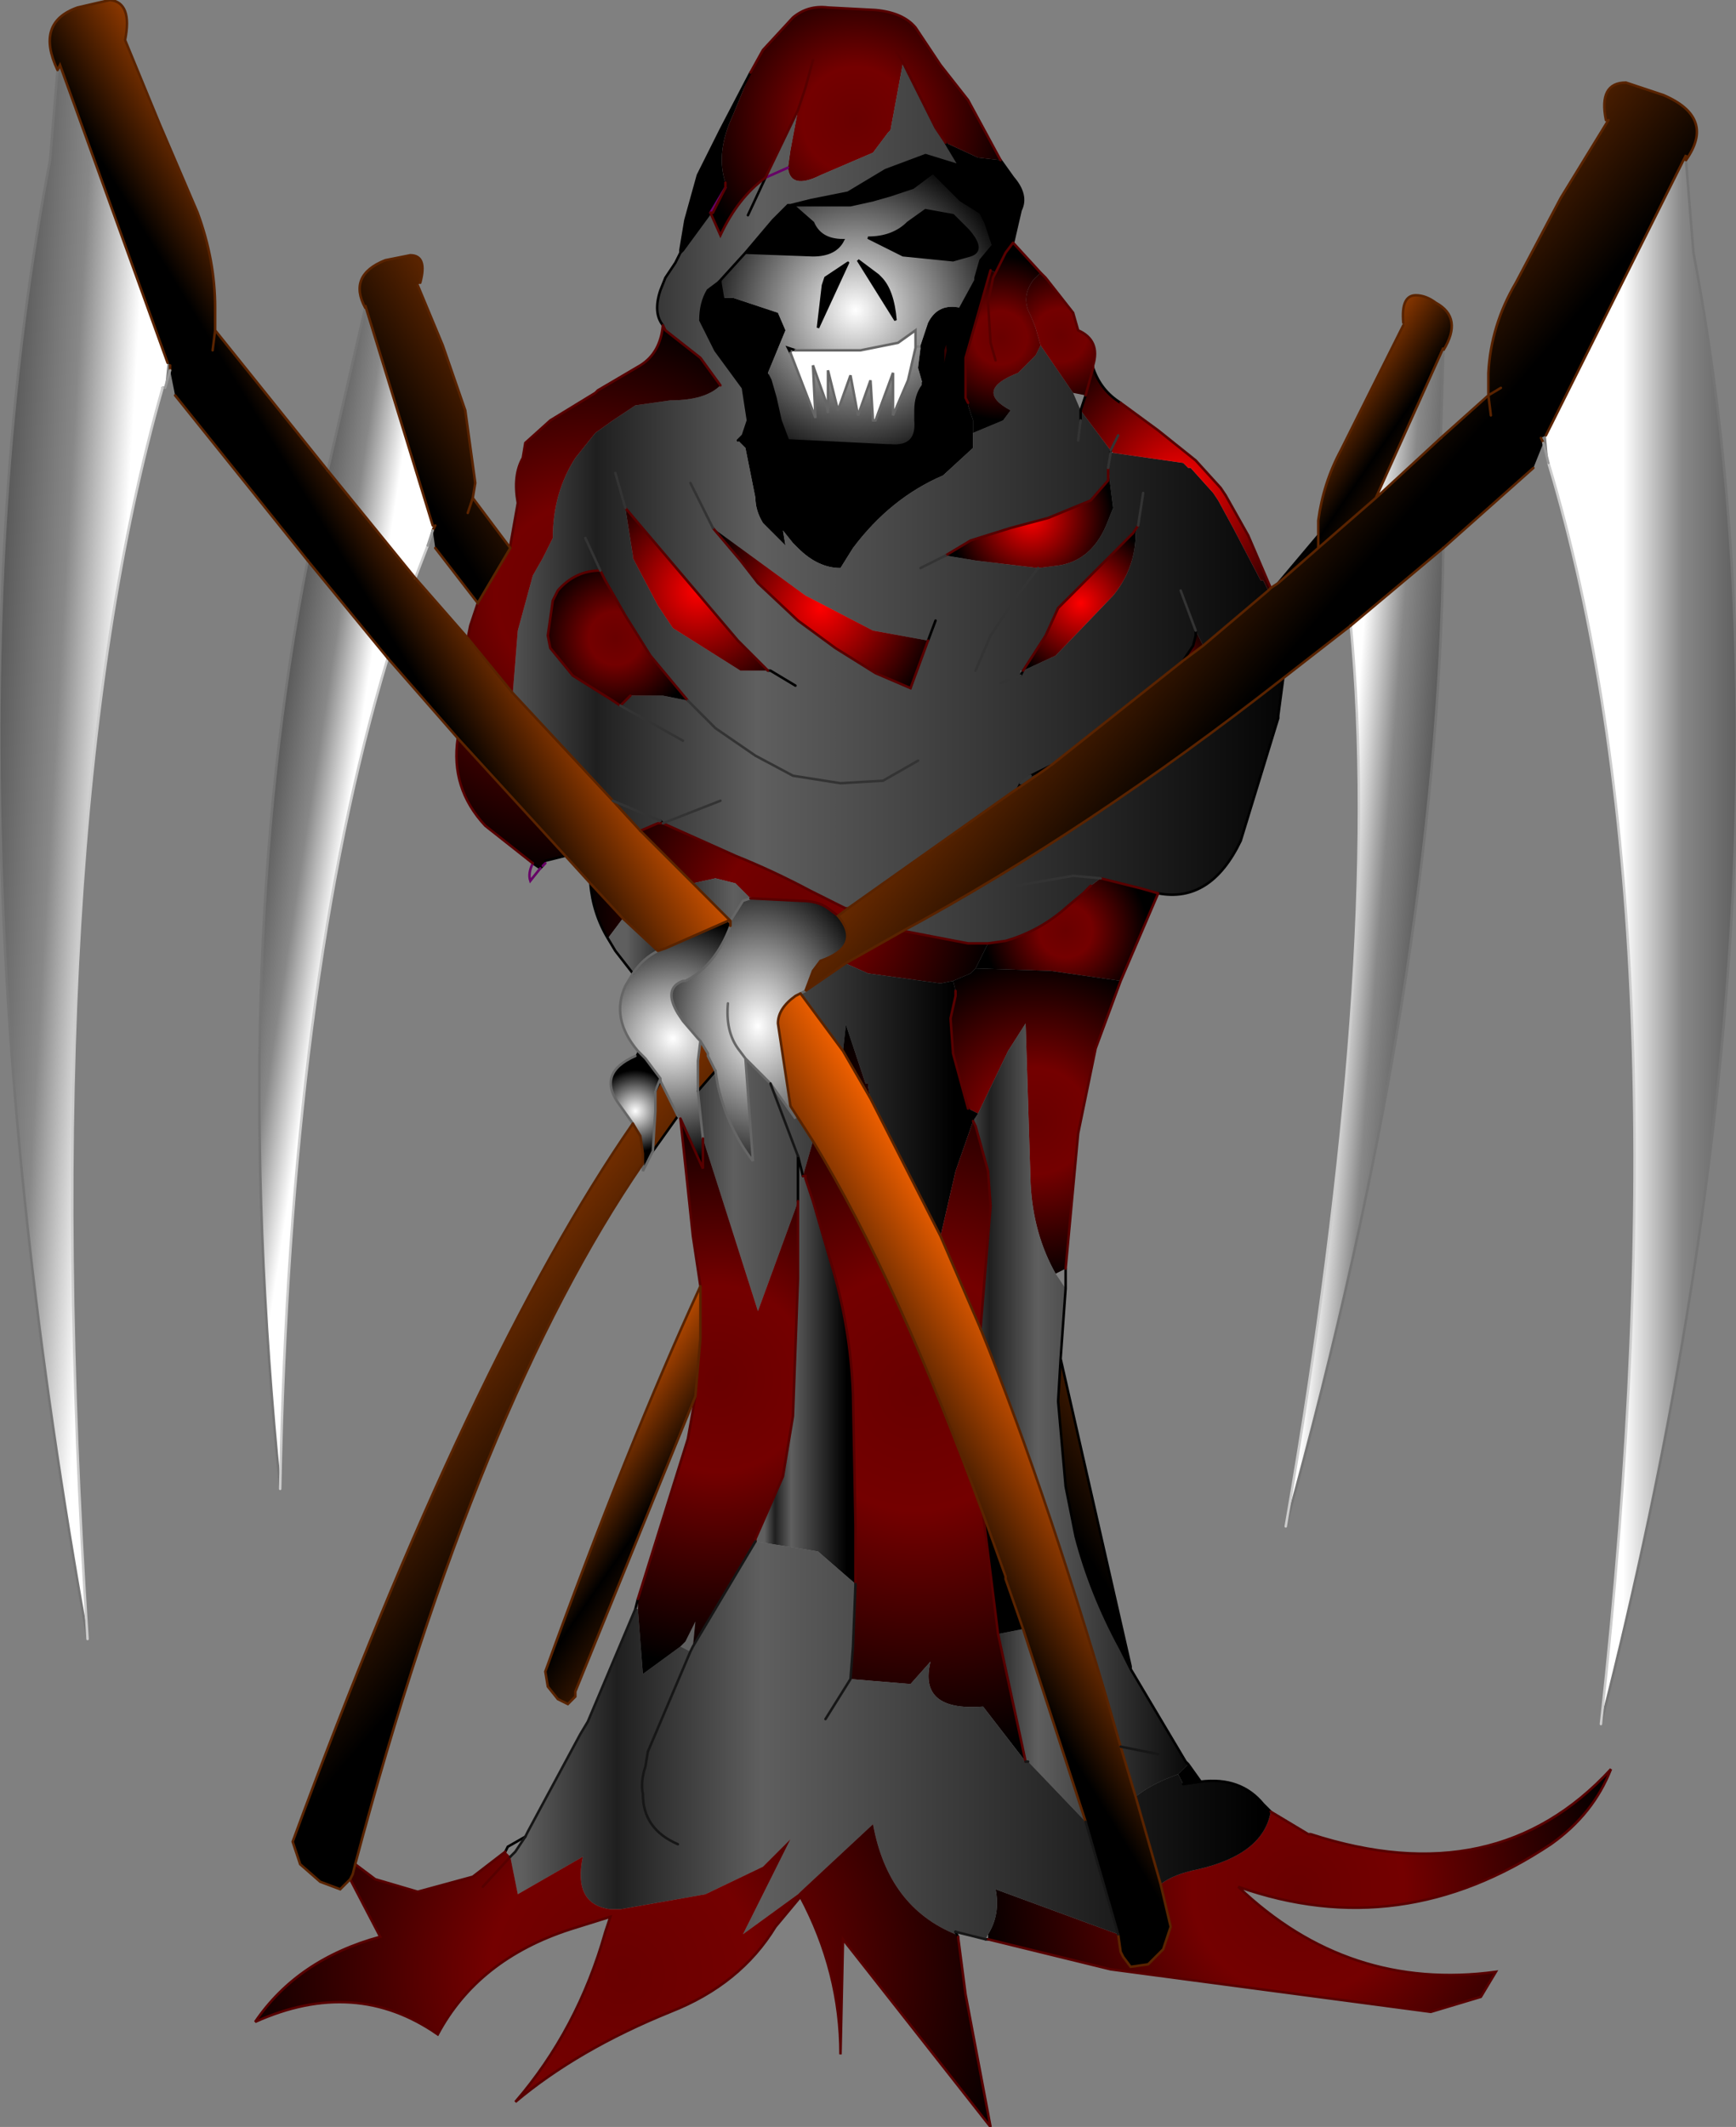 <svg xmlns="http://www.w3.org/2000/svg" viewBox="0 0 34.7 42.5" width="34.7" height="42.5"><rect x="0" y="0" width="34.7" height="42.5" fill="#808080" stroke="none"/><defs><linearGradient gradientUnits="userSpaceOnUse" x1="-819.2" x2="819.2" gradientTransform="matrix(.005 .005 -.017 .02 17.55 18)" id="a"><stop offset=".157" stop-color="#8A3700"/><stop offset=".314" stop-color="#993D00"/><stop offset=".765"/></linearGradient><linearGradient gradientUnits="userSpaceOnUse" x1="-819.2" x2="819.2" gradientTransform="matrix(.003 0 0 .017 34.9 17.35)" id="b"><stop offset="0" stop-color="#fff"/><stop offset=".239" stop-color="#888"/><stop offset="1"/></linearGradient><radialGradient gradientUnits="userSpaceOnUse" r="819.2" cx="0" cy="0" spreadMethod="pad" gradientTransform="matrix(.004 0 0 .004 17.1 2.4)" id="c"><stop offset="0" stop-color="#690000"/><stop offset=".325" stop-color="#740000"/><stop offset="1"/></radialGradient><linearGradient gradientUnits="userSpaceOnUse" x1="-819.2" x2="819.2" gradientTransform="matrix(.01 0 0 .011 18 10.05)" id="d"><stop offset="0" stop-color="#5F5F5F"/><stop offset=".129" stop-color="#1F1F1F"/><stop offset=".325" stop-color="#5F5F5F"/><stop offset="1"/></linearGradient><radialGradient gradientUnits="userSpaceOnUse" r="819.2" cx="0" cy="0" spreadMethod="pad" gradientTransform="matrix(.004 0 0 .004 17.1 6.2)" id="e"><stop offset="0" stop-color="#fff"/><stop offset="1"/></radialGradient><radialGradient gradientUnits="userSpaceOnUse" r="819.2" cx="0" cy="0" spreadMethod="pad" gradientTransform="matrix(.002 0 0 .002 20 6.75)" id="f"><stop offset="0" stop-color="#690000"/><stop offset=".325" stop-color="#740000"/><stop offset="1"/></radialGradient><radialGradient gradientUnits="userSpaceOnUse" r="819.2" cx="0" cy="0" spreadMethod="pad" gradientTransform="matrix(.002 0 0 .002 21.2 6.7)" id="g"><stop offset="0" stop-color="#690000"/><stop offset=".325" stop-color="#740000"/><stop offset="1"/></radialGradient><linearGradient gradientUnits="userSpaceOnUse" x1="-819.2" x2="819.2" spreadMethod="repeat" gradientTransform="matrix(.002 .004 -.011 .016 18.8 18.75)" id="h"><stop offset=".157" stop-color="#8A3700"/><stop offset=".314" stop-color="#993D00"/><stop offset=".396" stop-color="#f60"/><stop offset=".765"/></linearGradient><linearGradient gradientUnits="userSpaceOnUse" x1="-819.2" x2="819.2" gradientTransform="matrix(.002 0 -.001 .013 28.5 17.6)" id="i"><stop offset="0" stop-color="#fff"/><stop offset=".239" stop-color="#888"/><stop offset="1"/></linearGradient><radialGradient gradientUnits="userSpaceOnUse" r="819.2" cx="0" cy="0" spreadMethod="pad" gradientTransform="matrix(.004 0 0 .004 23.6 9.7)" id="j"><stop offset="0" stop-color="#f00"/><stop offset="1"/></radialGradient><radialGradient gradientUnits="userSpaceOnUse" r="819.2" cx="0" cy="0" spreadMethod="pad" gradientTransform="matrix(.002 0 0 .002 22.95 13.8)" id="k"><stop offset="0" stop-color="#f00"/><stop offset="1"/></radialGradient><radialGradient gradientUnits="userSpaceOnUse" r="819.2" cx="0" cy="0" spreadMethod="pad" gradientTransform="matrix(.002 0 0 .002 20.6 10.35)" id="l"><stop offset="0" stop-color="#f00"/><stop offset="1"/></radialGradient><radialGradient gradientUnits="userSpaceOnUse" r="819.2" cx="0" cy="0" spreadMethod="pad" gradientTransform="matrix(.003 0 0 .003 16.4 12.15)" id="m"><stop offset="0" stop-color="#f00"/><stop offset="1"/></radialGradient><radialGradient gradientUnits="userSpaceOnUse" r="819.2" cx="0" cy="0" spreadMethod="pad" gradientTransform="matrix(.002 0 0 .002 21.6 12.05)" id="n"><stop offset="0" stop-color="#f00"/><stop offset="1"/></radialGradient><radialGradient gradientUnits="userSpaceOnUse" r="819.2" cx="0" cy="0" spreadMethod="pad" gradientTransform="matrix(.002 0 0 .002 21.3 18.6)" id="o"><stop offset="0" stop-color="#690000"/><stop offset=".325" stop-color="#740000"/><stop offset="1"/></radialGradient><radialGradient gradientUnits="userSpaceOnUse" r="819.2" cx="0" cy="0" spreadMethod="pad" gradientTransform="matrix(.005 0 0 .005 15.8 18.1)" id="p"><stop offset="0" stop-color="#690000"/><stop offset=".325" stop-color="#740000"/><stop offset="1"/></radialGradient><radialGradient gradientUnits="userSpaceOnUse" r="819.2" cx="0" cy="0" spreadMethod="pad" gradientTransform="matrix(.004 0 0 .004 20.7 22.4)" id="q"><stop offset="0" stop-color="#690000"/><stop offset=".325" stop-color="#740000"/><stop offset="1"/></radialGradient><linearGradient gradientUnits="userSpaceOnUse" x1="-819.2" x2="819.2" gradientTransform="matrix(.004 0 0 .005 15.8 21.85)" id="r"><stop offset="0" stop-color="#5F5F5F"/><stop offset=".129" stop-color="#1F1F1F"/><stop offset=".325" stop-color="#5F5F5F"/><stop offset="1"/></linearGradient><linearGradient gradientUnits="userSpaceOnUse" x1="-819.2" x2="819.2" gradientTransform="matrix(.003 0 0 .01 21.6 28.65)" id="s"><stop offset="0" stop-color="#5F5F5F"/><stop offset=".129" stop-color="#1F1F1F"/><stop offset=".325" stop-color="#5F5F5F"/><stop offset="1"/></linearGradient><radialGradient gradientUnits="userSpaceOnUse" r="819.2" cx="0" cy="0" spreadMethod="pad" gradientTransform="matrix(.008 0 0 .008 25.95 37.75)" id="t"><stop offset="0" stop-color="#690000"/><stop offset=".325" stop-color="#740000"/><stop offset="1"/></radialGradient><radialGradient gradientUnits="userSpaceOnUse" r="819.2" cx="0" cy="0" spreadMethod="pad" gradientTransform="matrix(.009 0 0 .009 18.3 27.8)" id="u"><stop offset="0" stop-color="#690000"/><stop offset=".325" stop-color="#740000"/><stop offset="1"/></radialGradient><linearGradient gradientUnits="userSpaceOnUse" x1="-819.2" x2="819.2" gradientTransform="matrix(.001 0 0 .005 16.1 27.45)" id="v"><stop offset="0" stop-color="#5F5F5F"/><stop offset=".129" stop-color="#1F1F1F"/><stop offset=".325" stop-color="#5F5F5F"/><stop offset="1"/></linearGradient><linearGradient gradientUnits="userSpaceOnUse" x1="-819.2" x2="819.2" gradientTransform="matrix(-.004 .005 .014 .023 14.2 18.2)" id="w"><stop offset=".157" stop-color="#8A3700"/><stop offset=".314" stop-color="#993D00"/><stop offset=".396" stop-color="#f60"/><stop offset=".765"/></linearGradient><linearGradient gradientUnits="userSpaceOnUse" x1="-819.2" x2="819.2" gradientTransform="matrix(-.004 .004 .01 .016 16.6 18.35)" id="x"><stop offset=".157" stop-color="#8A3700"/><stop offset=".314" stop-color="#993D00"/><stop offset=".765"/></linearGradient><linearGradient gradientUnits="userSpaceOnUse" x1="-819.2" x2="819.2" gradientTransform="matrix(.009 0 0 .005 17.8 34.75)" id="y"><stop offset="0" stop-color="#5F5F5F"/><stop offset=".129" stop-color="#1F1F1F"/><stop offset=".325" stop-color="#5F5F5F"/><stop offset="1"/></linearGradient><radialGradient gradientUnits="userSpaceOnUse" r="819.2" cx="0" cy="0" spreadMethod="pad" gradientTransform="matrix(.01 0 0 .01 12.45 39.45)" id="z"><stop offset="0" stop-color="#690000"/><stop offset=".325" stop-color="#740000"/><stop offset="1"/></radialGradient><linearGradient gradientUnits="userSpaceOnUse" x1="-819.2" x2="819.2" gradientTransform="matrix(-.002 0 -.002 .013 5.25 16.7)" id="A"><stop offset="0" stop-color="#fff"/><stop offset=".239" stop-color="#888"/><stop offset="1"/></linearGradient><radialGradient gradientUnits="userSpaceOnUse" r="819.2" cx="0" cy="0" spreadMethod="pad" gradientTransform="matrix(.007 0 0 .007 11.75 11.9)" id="B"><stop offset="0" stop-color="#690000"/><stop offset=".325" stop-color="#740000"/><stop offset="1"/></radialGradient><linearGradient gradientUnits="userSpaceOnUse" x1="-819.2" x2="819.2" gradientTransform="matrix(-.003 0 -.001 .017 -.2 15.35)" id="C"><stop offset="0" stop-color="#fff"/><stop offset=".239" stop-color="#888"/><stop offset="1"/></linearGradient><radialGradient gradientUnits="userSpaceOnUse" r="819.2" cx="0" cy="0" spreadMethod="pad" gradientTransform="matrix(.003 0 0 .003 13.95 11.8)" id="D"><stop offset="0" stop-color="#f00"/><stop offset="1"/></radialGradient><radialGradient gradientUnits="userSpaceOnUse" r="819.2" cx="0" cy="0" spreadMethod="pad" gradientTransform="matrix(.002 0 0 .002 12.3 12.75)" id="E"><stop offset="0" stop-color="#690000"/><stop offset=".325" stop-color="#740000"/><stop offset="1"/></radialGradient><radialGradient gradientUnits="userSpaceOnUse" r="819.2" cx="0" cy="0" spreadMethod="pad" gradientTransform="matrix(.003 0 0 .003 13.45 20.75)" id="F"><stop offset="0" stop-color="#fff"/><stop offset="1"/></radialGradient><radialGradient gradientUnits="userSpaceOnUse" r="819.2" cx="0" cy="0" spreadMethod="pad" gradientTransform="matrix(.001 0 0 .001 12.7 22.2)" id="G"><stop offset="0" stop-color="#fff"/><stop offset="1"/></radialGradient><radialGradient gradientUnits="userSpaceOnUse" r="819.2" cx="0" cy="0" spreadMethod="pad" gradientTransform="matrix(.003 0 0 .004 15.15 20.5)" id="H"><stop offset="0" stop-color="#fff"/><stop offset="1"/></radialGradient><radialGradient gradientUnits="userSpaceOnUse" r="819.2" cx="0" cy="0" spreadMethod="pad" gradientTransform="matrix(.007 0 0 .007 14.35 27.55)" id="I"><stop offset="0" stop-color="#690000"/><stop offset=".325" stop-color="#740000"/><stop offset="1"/></radialGradient></defs><path d="M13.6 5l.1-.6.25-.9.45-.9.6-1.15-.35.85q-.35.75-.15 1.35v.1l-.25.5h-.05l-.55.75h-.05M20 3.2l.25.35q.3.35.15.65l-.15.65-.15.2-.2.4-.1-.05-.5 1.75v.8l.05.1v.05l.1.3v.55l-.6.55q-1.05.45-1.8 1.45l-.25.4q-.45 0-.85-.4l-.1-.1-.2-.25.05.3-.45-.45q-.15-.25-.15-.5l-.2-1-.15-.15.1-.1.1-.3-.1-.65L14.3 7l-.3-.6q0-.35.15-.6l.2-.15h.05l.05.3h.2l.9.3.15.35-.35.85v.05l-.3-.3-.1-.2q0-.35-.2-.55l-.3-.5.3.5q.2.2.2.55l.1.2.3.3.05.1.1.35.1.45.15.4 2 .1h.05q.55.05.5-.5v-.2q0-.3.15-.5l-.1-.35.05-.4V6.9l.15-.45q.2-.4.65-.3l.3-.55v-.05l.1-.35.25-.3-.15-.45-.1-.2-.4-.25-.3-.3-.25-.25-.4.3-.45.15-.35.1-.45.1h-1.15l.4.35q.15.35.6.35-.15.3-.6.3l-1.35-.05.55-.65.3-.3h.05l.4-.1.75-.15.75-.45.8-.3.65.2.05.05-.3-.5.65.3.45.05m.4 1l-.15.15V4.3l-.4-.45-.65-.5.65.5.4.45v.05l.15-.15m-4.55-.1h-.05.05m1.1 1.15l-.3.65-.3.65.1-.85.05-.15.15-.1.3-.2m.6.25l.05.05q.25.25.3.85l-.75-1.2.4.3m1.8-.9q.35.4.05.5l-.35.1-1-.1-.7-.35q.5 0 .8-.3l.35-.25.55.1.3.3m.5.3l.2-.05-.25.55.25-.55-.2.05m.4-.55l-.05.2-.15.3.15-.3.05-.2m-5.75-.6l-.3.5.3-.5m4.55 2.6l.1-.1.05-.1-.05.1-.1.1-.2.65v.25h.05l.05-.25q-.05-.25.05-.45l.05-.2M18.3 8.2l.2-.25.05-.05.25-.2.1-.2v-.25.25l-.1.2-.25.2-.05.05-.2.25m.15-.5v-.05l.4-.4-.4.4v.05m-.65 1.2l-.05.05-.2.3-.75.5-.35.15h-.05l-.8-.95-.2-.4-.05-.15q-.05-.45.05-.8-.1.35-.05.8l.05.15.2.4.8.95h.05l.35-.15.75-.5.2-.3.05-.05m-1.75 1.3l.35-.3-.35.3"/><path fill="#fff" d="M18.3 6.95l-.15.65-.3.7v-.85l-.35.95h-.05l-.05-.8-.25.7-.15-.8-.25.7-.2-.8v.85L16.5 8l-.25-.7.05 1.05-.5-1.3.1-.05h1.3l.75-.15.35-.25v.35"/><path fill="url(#a)" d="M29.75 7.9v-.45q.05-.95.55-1.8l.9-1.7.95-1.55h-.05q-.15-.75.4-.75l.75.25q1.05.45.45 1.3v-.1l-2.8 5.6-.1.05.05.1-.2.5-1.8 1.6L27 12.5l-1.35 1.05q-3.9 3.05-7.6 5.05l-1.15.65-.8.55.15-.4.15-.2q.85-.3.35-.9l.2-.15 3.25-2.3.15-.1.65-.45 2.65-2.1.4-.3 1.3-1.1.05-.05.15-.1.8-.7 1.15-1 1.3-1.2.95-.85.25-.15-.25.15.05.4-.05-.4M7 37.55l-.2.2-.4-.15-.4-.35-.15-.45q3.55-9.65 6.8-14.35l.15.25.05.35v.2q-3.3 4.8-5.75 14l-.05.2-.05.1m7-16.75l.15.25v.05l.15.3-.35.4v-.6l.05-.4m-.9 1l.1-.2.35.7-.5.7.05-.8v-.4"/><path fill="url(#b)" d="M30.9 8.7l2.8-5.6v.1l.15 1.85q2.4 12.65-1.85 29.4 1.75-15.9-1.05-25.2l-.05-.55"/><path fill="url(#c)" d="M15 1.45l.25-.45.6-.65q.3-.25.7-.2l.95.05q.55.05.8.35l.5.75.55.7.65 1.2-.45-.05-.65-.3-.2-.3-.4-.8-.25-.5-.25 1.35-.05.05-.3.4-1.05.45q-.6.3-.65-.15L15.8 3l.15-.8-.65 1.35q-.55.4-.9 1.15l-.2-.45h.05l.25-.5v-.1q-.2-.6.15-1.35l.35-.85M17.9 1l.15.25L17.9 1m-1.65.2l-.15.55-.15.45.15-.45.15-.55"/><path fill="url(#d)" d="M25.65 13.55l-.1.75v.05l-.75 2.45q-.6 1.25-1.65 1.05l-.35-.1-.8-.2-.55-.05-1.15.2 1.15-.2.55.05-.2.15-.05.05-.1.1-.3.25q-.55.5-1.25.7l-.35.05h-.4l-1.3-.25q3.7-2 7.6-5.05M13.25 6.5q-.2-.25-.05-.7l.1-.25.2-.3.1-.2.05-.05.55-.75.2.45q.35-.75.9-1.15l.45-.2-.45.2-.35.75.35-.75.65-1.35-.15.8-.05.35q.05.45.65.15l1.05-.45.3-.4.05-.05.25-1.35.25.5.4.8.2.3.3.5-.05-.05-.65-.2-.8.3-.75.45-.75.15-.4.1h-.05l-.3.3-.55.65-.5.55-.05.05-.2.15q-.15.25-.15.6l.3.6.55.75.1.65-.1.3-.1.1.15.15.2 1q0 .25.15.5l.45.45-.05-.3.2.25.1.1q.4.4.85.4l.25-.4q.75-1 1.8-1.45l.6-.55v-.3l.6-.25.15-.2q-.75-.4.15-.75l.35-.35.1-.2.65.95.15.35v.2-.2l.15.2.45.6v.05h.05l1.4.2.1.1h.05l.45.5.1.15.3.55.55 1.05h.05l.1.2-1.3 1.1-.15-.3v.1l-.05.2-.2.3L21 15.3l-.65.45-.15.1-3.25 2.3h-.05l-.7-.35q-.75-.4-1.5-.7l-1.45-.65-.05-.05-.95-.4.95.4-.05.05-.35.15-.55-.6-2-2.15.1-1.25.3-1.1.2-.35.2-.4q0-.9.45-1.6l.4-.5.35-.25.45-.3.7-.1q.7 0 1-.3l-.4-.55-.7-.55-.05-.1m8.3 2.3l.05-.4-.05.4m-1.1 4.6l.65-.3 1.15-1.2q.45-.55.45-1.25l.05-.15-.1.15-.6.6-.45.45-.45.45-.25.55-.45.7h-.05v.1l.05-.1m-.45.25l.4-.15-.4.15m-1.1-2.55l.6.1 1.25.15.4-.05q.7-.1 1-.9l.1-.25-.1-.8v.25l-.35.4-.85.35-.75.2-.8.25-.5.3-.5.25.5-.25m.6 2.3l.3-.7.5-.75.45-.6-.45.6-.5.75-.3.7m3.35-3.55l-.1.65.1-.65m-.7-.5l.05-.3-.05.3m1.45 2.45l.3.8-.3-.8m-3.2 3.85l.2-.15-.2.15-.05.1.05-.1m.2-.15l.4-.2-.4.2m-8.1-5.35l-.2-.7.2.7.15.95v.05l.5.95.3.45 1.35.85h.55l-.6-.6-2.25-2.65M14.4 16l-1.15.45L14.4 16m1.5-2.3l-.5-.3h-.05.05l.5.3m-2.15.3l-.75-.9-.5-.8-.4-.7-.1-.2q-.5 0-.85.4l-.1.2-.1.7.05.25.45.55.8.5.15.1.2-.2h.65l.5.1.55.55.8.55.75.4.95.15.85-.05.7-.4-.7.4-.85.05-.95-.15-.75-.4-.8-.55-.55-.55m-2.05-3.25l.3.65-.3-.65m2.55-.2l.55.65.35.45.8.75.75.55.8.5.7.3.35-.95-1.1-.2-1.35-.7-1.85-1.35-.45-.9.45.9m4.45 1.85l-.15.4.15-.4m-5.05 2.4l-1.25-.7 1.25.7"/><path fill="url(#e)" d="M14.4 5.6l.5-.55 1.35.05q.45 0 .6-.3-.45 0-.6-.35l-.4-.35H17l.45-.1.35-.1.45-.15.4-.3.25.25.3.3.4.25.1.2.15.45-.25.3-.1.35v.05l-.3.55q-.45-.1-.65.3l-.15.45h-.1v-.3l-.35.25-.75.15h-1.3l-.15-.05.05.1.5 1.3-.05-1.05.25.7.05.25V7.4l.2.8.25-.7.15.8.25-.7.05.8h.05l.35-.95v.85l.3-.7.15-.65h.1l-.05.4.1.35q-.15.2-.15.5v.2q.05.55-.5.5h-.05l-2-.1-.15-.4-.1-.45-.1-.35-.05-.15.35-.85-.15-.35-.9-.3h-.2l-.05-.3V5.6m3.15-.1l-.4-.3.75 1.2q-.05-.6-.3-.85l-.05-.05m-.6-.25l-.3.2-.15.1-.05.15-.1.85.3-.65.3-.65m2.4-.65l-.3-.3-.55-.1-.35.25q-.3.3-.8.3l.7.35 1 .1.35-.1q.3-.1-.05-.5"/><path fill="url(#f)" d="M20.25 4.85l.55.6-.15.15q-.25.35-.05.7l.1.25.1.35-.1.2-.35.35q-.9.35-.15.75l-.15.2-.6.25V8.4l-.1-.3v-.05l-.05-.1v-.8l.5-1.75.1.05.2-.4.15-.2M19.9 7.2l-.1-.35-.05-.8.1-.5.05-.1-.05.1-.1.5.05.8.1.35m-.85-.85l-.05.2q-.1.2-.05.45l-.05.25h-.05V7l.2-.65"/><path fill="url(#g)" d="M20.8 5.45l.1.1.55.7.1.35q.45.2.3.7v.05l-.15.55-.25-.05-.65-.95-.1-.35-.1-.25q-.2-.35.05-.7l.15-.15"/><path fill="url(#h)" d="M25.55 11.65l.8-.95v-.3q.1-.75.45-1.4l1.25-2.5v-.05q-.05-.55.25-.55.2 0 .4.15.55.3.15.95v-.05l-1.35 3-1.15 1-.8.7m.8-.95v.25-.25M14 25.7v1.05l-.1 1.15-2.4 5.9v.1l-.15.15-.2-.1-.2-.25-.05-.3q1.65-4.55 3.1-7.7"/><path fill="url(#i)" d="M28.85 10.95q-.1 8.5-3.15 19.55 1.95-11.25 1.3-18l1.85-1.55m0-3.95l-.05 1.75-1.3 1.2 1.35-3V7"/><path fill="url(#j)" d="M21.85 7.35q.15.45.55.7l.75.55.75.6.5.55.1.15.45.8.45 1.05-.05.05-.1-.2h-.05l-.55-1.05-.3-.55-.1-.15-.45-.5h-.05l-.1-.1-1.4-.2L22.2 9l-.45-.6-.15-.2.1-.3.15-.55m.5 1.35l-.15.3.15-.3"/><path fill="url(#k)" d="M24.05 12.9l-.4.3.2-.3.05-.2v-.1l.15.3"/><path fill="url(#l)" d="M22.15 9.35l.1.8-.1.25q-.3.8-1 .9l-.4.05-1.25-.15-.6-.1.5-.3.8-.25.75-.2.85-.35.35-.4v-.25"/><path fill="url(#m)" d="M18.55 12.8l-.35.95-.7-.3-.8-.5-.75-.55-.8-.75-.35-.45-.55-.65 1.85 1.35 1.35.7 1.1.2"/><path fill="url(#n)" d="M22.75 10.5l-.05.15q0 .7-.45 1.25l-1.15 1.2-.65.3.45-.7.25-.55.45-.45.45-.45.6-.6.1-.15"/><path fill="url(#o)" d="M23.15 17.85l-.75 1.75-1.4-.2-1.5-.05.25-.5.35-.05q.7-.2 1.25-.7l.3-.25.1-.1.05-.05.2-.15.8.2.35.1"/><path fill="url(#p)" d="M12.15 18.75q-.3-.5-.35-1.1l.65.7-.3.4m4.8-.6l-.2.15-.2-.15Q16.35 18 16 18l-1-.05-.3-.3-.4-.1-.45.1-1.05-1.05.35-.15h.1l1.45.65q.75.3 1.5.7l.7.35h.05m-.05 1.1l1.15-.65 1.3.25h.4l-.25.5-.1.1-.35.15-.25.05-1.45-.2-.45-.2"/><path fill="url(#q)" d="M22.4 19.6l-.5 1.35-.35 1.7-.25 2.7-.2.1q-.45-.8-.5-1.8l-.1-3.2-.35.55-.6 1.25-.2-.1-.3-1.1-.05-.7.1-.45v-.1l-.05-.2.35-.15.1-.1 1.5.05 1.4.2"/><path fill="url(#r)" d="M12.65 19.45L12.3 19l-.15-.25.3-.4.7.65q-.3.15-.5.45m3.45.35l.8-.55.45.2 1.45.2.25-.05.05.2v.1l-.1.45.05.7.3 1.1.1.25-.35 1-.3 1.3-1.4-2.75-.05-.25v-.05h-.05l-.4-1.2v.1l-.05.45-.85-1.15.1-.05M15 17.95l-.15.05-.25.4-.75-.75.45-.1.4.1.3.3m-.7 3.45l.05.3q.2.85.7 1.5l-.15-2.05.5.5.5.7-.1-.25.45.7-.2.7-.1-.4v.9l-.05.15-.75 2.05-1.1-3.45-.1-.95.35-.4m1.65 1.7l-.55-1.45.55 1.45"/><path fill="url(#s)" d="M21.3 25.75l-.1 1.4-.05.85.15 1.7.2 1q.3 1.15.9 2.25l.2.4 1.1 1.85.05.05-.2.2-.25.1q-.35.15-.6.35l-.3-1Q21 30 19.6 26.55l.2-2.45-.05-.7-.25-.9-.05-.1.1-.15.6-1.25.35-.55.1 3.2q.05 1 .5 1.8l.2.3m1.85 9.3l-.75-.15.75.15m-2.7-2.5l1.25 3.85-1.15-1.2h-.05l-.15-.7-.4-1.85.5-.1"/><path fill="url(#t)" d="M25.4 36.2l.75.45h.05q3.7 1.2 6-1.3-.35.9-1.2 1.5-3 2-6.25.85 2.2 2.1 5.15 1.7l-.3.5-1 .3-6.4-.85-2.45-.6v-.1q.25-.4.15-.9l2.45.9.05.35.05.1.15.2.35-.05.3-.3.15-.45-.2-.85q.25-.2.75-.3 1.3-.3 1.45-1.15"/><path fill="url(#u)" d="M19.45 22.4l.05.1.25.9.05.7-.2 2.45-.8-1.85.3-1.3.35-1m-3.2.4q1.7 2.8 3.4 7.45l.3 2.4.4 1.85.15.7-.85-1.1q-1.3.1-1.05-.9l-.4.45-1.2-.1.05-.65.05-1.25V30.5l-.05-2.65Q17 26.5 16.6 25.2l-.35-1.2-.15-.45v-.05h-.05l.2-.7m.6-1.8l.05-.45v-.1l.4 1.2h.05v.05l.05.25-.55-.95"/><path fill="url(#v)" d="M23.75 35.25l.25.35-.35.05-.1-.2.2-.2m-4.2-13l-.1.15-.1-.25.2.1M13.6 32.9l.1-.1.2-.4-.05.5-.05.1-.2-.1m1.5-2.1v-.05l.55-1.25.2-1.2.1-2.75V23.1l.1.4h.05v.05l.15.45.35 1.2q.4 1.3.45 2.65l.05 2.65v1.15l-.75-.65-1.25-.2m4.55-.55l.45 1.25v.05l.35 1-.5.1-.3-2.4"/><path fill="url(#w)" d="M19.65 30.25q-1.7-4.65-3.4-7.45l-.45-.7-.25-1.65q0-.3.35-.55l.1-.05.85 1.15.55.95 1.4 2.75.8 1.85Q21 30 22.4 34.9l.3 1 .5 1.75.2.85-.15.45-.3.3-.35.05-.15-.2-.05-.1-.05-.35-.65-2.25-1.25-3.85-.35-1v-.05l-.45-1.25m-7.85-12.6l-.5-.55-2.15-2.35-1.4-1.6-1.6-1.95L3.5 7.9l-.1-.5v-.1l-.05-.05L1.2 1.3l-.05.1Q.7.45 1.55.15L2.2 0q.45.05.3.8l.7 1.7.75 1.75q.35.95.35 1.9v.45l2.25 2.8 1.75 2.15 1.05 1.2.9 1.1 2 2.15.55.6 1.05 1.05.75.75v.1l-.05-.1-1.25.55-.15.05-.7-.65-.65-.7M4.25 7l.05-.4-.05.4"/><path fill="url(#x)" d="M21.2 27.15l1.4 6.15v.05l-.2-.4q-.6-1.1-.9-2.25l-.2-1-.15-1.7.05-.85m-13.9-21q-.35-.65.4-.95l.5-.1q.35 0 .2.55l-.05.05.5 1.2.45 1.3.2 1.45-.05.3.75 1-.65 1.1-.85-1.1-.05-.35.05-.1h-.05L7.3 6.1v.05m2.05 4.1l.1-.3-.1.3"/><path fill="url(#y)" d="M24 35.6q.8-.1 1.25.45l.15.15q-.15.85-1.45 1.15-.5.1-.75.3l-.5-1.75q.25-.2.6-.35l.25-.1.1.2.35-.05m-4.3 3.15l-.6-.15v.05q-1.35-.55-1.65-2.2L16 37.8l-.05.05-1.1.8.95-1.9-.55.55-1.15.55-1.7.3h-.2q-.75-.1-.55-1.05l-1.3.75-.15-.75.1-.1.2-.3.05-.1 1.05-1.95.15-.25.95-2.25h.05l.1 1.3.75-.55.2.1.05-.1 1.25-2.1 1.25.2.75.65-.05 1.25-.05.65-.5.8.5-.8 1.2.1.4-.45q-.25 1 1.05.9l.85 1.1h.05l1.15 1.2.65 2.25-2.45-.9q.1.5-.15.9l-.05.1m-6.15-1.9q-.7-.3-.7-1-.05-.25.05-.55l.05-.3.85-2-.85 2-.05.3q-.1.3-.05.55 0 .7.7 1"/><path fill="url(#z)" d="M19.15 38.7l.15 1.15.5 2.65-2.95-3.75-.05 2.3q0-1.65-.8-3.15l-.5.6q-.7 1.15-2.1 1.7-1.85.75-3.1 1.8 1.25-1.45 1.8-3.4l.1-.3-.8.25q-1.85.6-2.65 2.1Q7.1 39.5 5.1 40.4q.85-1.25 2.5-1.7L7 37.55l.05-.1.05-.2.4.3.85.25 1.1-.3.65-.5.1.1.15.75 1.3-.75q-.2.95.55 1.05h.2l1.7-.3 1.15-.55.55-.55-.95 1.9 1.1-.8.05-.05 1.45-1.35q.3 1.65 1.65 2.2l.05.05m-9.5-1l.55-.6-.55.6"/><path fill="url(#A)" d="M7.75 13.15Q5.8 19.6 5.6 29.75 4.55 19.3 6.15 11.2l1.6 1.95M6.55 9.4l.75-3.25V6.1l1.35 4.4-.1.4-.25.65L6.55 9.4"/><path fill="url(#B)" d="M11.3 17.1l-.4.1v.05l-.05.05-.05.05-.15-.1-.95-.75q-.7-.75-.55-1.75l2.15 2.35m-1.1-6.15v-.05l.15-.85q-.1-.55.1-.9l.05-.3.5-.45.9-.55.05-.05.85-.5q.4-.25.45-.8l.05.1.7.55.4.55q-.3.3-1 .3l-.7.1-.45.3-.35.25-.4.5q-.45.7-.45 1.6l-.2.4-.2.35-.3 1.1-.1 1.25-.9-1.1.05-.25.15-.45.65-1.1"/><path fill="url(#C)" d="M3.3 7.75h-.05q-2.55 8.95-1.5 25Q-1.35 15.45 1 3.2l.15-1.8.05-.1 2.15 5.95-.05.5"/><path fill="url(#D)" d="M12.5 10.15l2.25 2.65.6.6h-.55l-1.35-.85-.3-.45-.5-.95v-.05l-.15-.95"/><path fill="url(#E)" d="M12.4 14.1l-.15-.1-.8-.5-.45-.55-.05-.25.1-.7.1-.2q.35-.4.85-.4l.1.2.4.7.5.8.75.9-.5-.1h-.65l-.2.2"/><path fill="url(#F)" d="M12.75 21q-.55-.65-.25-1.3l.15-.25q.2-.3.5-.45l.15-.05 1.25-.55.05.1q-.3.8-.9 1.1h-.05q-.4.15-.1.65l.1.15.3.35.05.05-.05.4v.6l.1.95v.6l-.45-1-.05-.05-.35-.7v-.05l-.3-.4-.15-.15"/><path fill="url(#G)" d="M12.75 21l.15.15.3.4-.1.25v.4l-.05.8-.2.4v-.35l-.05-.35-.15-.25-.25-.35q-.5-.65.3-1l.05-.1"/><path fill="url(#H)" d="M16.75 18.3q.5.6-.35.9l-.15.2-.15.4-.1.05-.1.05q-.35.25-.35.55l.25 1.65.1.25-.5-.7-.5-.5.15 2.05q-.5-.65-.7-1.5l-.05-.3-.15-.3v-.05L14 20.8l-.05-.05-.3-.35-.1-.15q-.3-.5.1-.65h.05q.6-.3.9-1.1v-.1l.25-.4.15-.05 1 .05q.35 0 .55.15l.2.15m-2.2 1.75q-.05.55.2.9l.15.2-.15-.2q-.25-.35-.2-.9"/><path fill="url(#I)" d="M13.6 22.35l.45 1v-.6l1.1 3.45.75-2.05.05-.15v1.55l-.1 2.75-.2 1.2-.55 1.25v.05l-1.25 2.1.05-.5-.2.4-.1.1-.75.55-.1-1.3v-.2l1-3.2.15-.85.1-1.15V25.7l-.15-1-.25-2.35"/><path fill="none" stroke="#000" stroke-width=".05" stroke-linecap="round" stroke-miterlimit="3" d="M25.65 13.55l-.1.75v.05l-.75 2.45q-.6 1.25-1.65 1.05m-1.85 7.5v.4l-.1 1.4 1.4 6.15v.05l1.1 1.85.05.05.25.35q.8-.1 1.25.45l.15.15m-5.65 2.55h-.05m-.6-.15l.05.1m-6.5-19.25L12.3 19l-.15-.25q-.3-.5-.35-1.1m-.5-.55l-.4.1m-.05.1l-.05.05M13.25 6.5q-.2-.25-.05-.7l.1-.25.2-.3.1-.2V5l.1-.6.25-.9.45-.9.6-1.15m5 1.75l.25.35q.3.35.15.65l-.15.65m1.6 2.5q.15.45.55.7m3.15 3.6l.8-.95M19.2 3.35l.65.5.4.45v.05l.15-.15m-5.65 4.6l.1-.1.1-.3-.1-.65L14.3 7l-.3-.6q0-.35.15-.6l.2-.15.05-.05.5-.55.55-.65.3-.3h.05l.4-.1.75-.15.75-.45.8-.3.65.2.05.05-.3-.5m-3.6.7l-.35.75m6.65 3.9v.2m0-.2l.1-.3m.5 1.1v.05m-1.75 4.35l-.05.1m3.5-.9v.1l-.05.2-.2.3m-3.25 2.45l-.05.1m.65-.45l-.4.2M14.2 4.25l-.55.75-.05.05m5.6 1.1l.3-.55v-.05l.1-.35.25-.3-.15-.45-.1-.2-.4-.25-.3-.3-.25-.25-.4.3-.45.15-.35.1-.45.1h-1.15l.4.35q.15.35.6.35-.15.3-.6.3l-1.35-.05m.9-.95h.05m1.7 1.4l-.4-.3.75 1.2q-.05-.6-.3-.85l-.05-.05m-.6-.25l-.3.2-.15.1-.05.15-.1.85.3-.65.3-.65m2.4-.65q.35.4.05.5l-.35.1-1-.1-.7-.35q.5 0 .8-.3l.35-.25.55.1.3.3m.45.8l.25-.55-.2.05m.2-.05l.15-.3.05-.2m-5.85 1.3l.05.3.3.5q.2.2.2.55l.1.2.3.3m.05.1l.1.35.1.45.15.4 2 .1h.05q.55.05.5-.5v-.2q0-.3.15-.5m-2.65-.65l-.05-.1.15.05m3.3-.85l-.05.1-.1.1-.05.2q-.1.2-.05.45l-.05.25v.25l-.1.2-.25.2-.05.05-.2.25m-3.9-2.55V5.6m-1.2 10.8l.05.05m2.1-3.05h.05l.5.3m2.95-6.45l-.4.4v.05m.4-.45V7l.2-.65M15.4 7.6q-.1.35-.05.8l.05.15.2.4.8.95h.05l.35-.15.75-.5.2-.3.05-.05m-2.4-1.3l-.05-.1m1.05 2.4l-.35.3m2.5 2.6l.15-.4m-8.05 4.85l.15.1m2.3 4.45l.1-.2m-.15 1.4l.5-.7m.4-.5l.35-.4m5.15 1l-.1-.25m-3.4.95l.1.4m-.1.5v-.9m-3.2 8.85l-.05.2m-2.2 4.55l-.35.2-.05.1m11.1-9.85l-.05.85.15 1.7.2 1q.3 1.15.9 2.25l.2.4m1.05 2.3l.35-.05"/><path fill="none" stroke="#606" stroke-width=".05" stroke-linecap="round" stroke-miterlimit="3" d="M10.9 17.25l-.05.05m-.05.05l-.2.25q-.05-.15.05-.35m5.1-13.9l-.45.2m-1.1.7l.3-.5"/><path fill="none" stroke="#757575" stroke-width=".05" stroke-linecap="round" stroke-miterlimit="3" d="M33.7 3.2l.15 1.85q2.4 12.65-1.85 29.4m-3.15-23.5q-.1 8.5-3.15 19.55m-20.1-.75Q4.55 19.3 6.15 11.2M3.3 7.75h-.05m-1.5 25Q-1.35 15.45 1 3.2l.15-1.8m5.4 8l.75-3.25M28.85 7l-.05 1.75"/><path fill="none" stroke="#ccc" stroke-width=".05" stroke-linecap="round" stroke-miterlimit="3" d="M32 34.45q1.75-15.9-1.05-25.2M25.7 30.5q1.95-11.25 1.3-18m-19.25.65Q5.8 19.6 5.6 29.75m-2.35-22q-2.55 8.95-1.5 25m6.55-21.2l.25-.65"/><path fill="none" stroke="#666" stroke-width=".05" stroke-linecap="round" stroke-miterlimit="3" d="M12.65 22.45l-.25-.35q-.5-.65.3-1m.05-.1q-.55-.65-.25-1.3l.15-.25q.2-.3.5-.45M18.3 6.95l-.15.65-.3.7v-.85l-.35.95h-.05l-.05-.8-.25.7-.15-.8-.25.7-.2-.8v.85L16.5 8l-.25-.7.05 1.05-.5-1.3m.1-.05h1.3l.75-.15.35-.25v.35m-3.3 11l-.15.05-.25.4m0 .1q-.3.8-.9 1.1h-.05q-.4.15-.1.65l.1.15.3.35.05.05.15.25v.05l.15.3.05.3q.2.85.7 1.5l-.15-2.05-.15-.2q-.25-.35-.2-.9m-1.35 1.5l-.3-.4-.15-.15m.45.6v-.05l-.1.25v.4l-.05.8m.15-1.4l.35.7.05.05m.45.4l-.1-.95v-.6l.05-.4m-1.15 2.45v.15l.2-.4m3.05-3.2l-.1.05m-.2 2.25l.1.25-.5-.7-.5-.5"/><path fill="none" stroke="#570000" stroke-width=".05" stroke-linecap="round" stroke-miterlimit="3" d="M23.15 17.85l-.75 1.75-.5 1.35-.35 1.7-.25 2.7m4.1 10.85l.75.45h.05q3.7 1.2 6-1.3-.35.9-1.2 1.5-3 2-6.25.85 2.2 2.1 5.15 1.7l-.3.5-1 .3-6.4-.85-2.45-.6m-.6-.05l.15 1.15.5 2.65-2.95-3.75-.05 2.3q0-1.65-.8-3.15l-.5.6q-.7 1.15-2.1 1.7-1.85.75-3.1 1.8 1.25-1.45 1.8-3.4l.1-.3-.8.25q-1.85.6-2.65 2.1Q7.1 39.5 5.1 40.4q.85-1.25 2.5-1.7L7 37.55m3.65-20.3l-.95-.75q-.7-.75-.55-1.75m1.05-3.8v-.05l.15-.85q-.1-.55.1-.9l.05-.3.5-.45.9-.55.05-.05.85-.5q.4-.25.45-.8M15 1.45l.25-.45.6-.65q.3-.25.7-.2l.95.05q.55.05.8.35l.5.75.55.7.65 1.2m.25 1.65l.55.6.1.1.55.7.1.35q.45.2.3.7v.05m.55.7l.75.55.75.6.5.55.1.15.45.8.45 1.05M21.7 7.9l.15-.55m-2.95-4.5l-.2-.3-.4-.8-.25-.5L17.9 1m4.85 9.5l-.1.15-.6.6-.45.45-.45.45-.25.55-.45.7m1.7-4.05v.25l-.35.4-.85.35-.75.2-.8.25-.5.3m2.75 6.75l-.3.25q-.55.5-1.25.7l-.35.05h-.4l-1.3-.25m3.75-.9l-.05.05m1.4.1l-.35-.1-.8-.2m-2.55 4.85l.05.1.25.9.05.7-.2 2.45M15.95 2.2l-.65 1.35m.65-1.35l.15-.45.15-.55m3.65 4.25l-.05.1-.1.5.05.8.1.35m-.1-1.8l-.5 1.75v.8l.05.1m.9-3.2l-.15.2-.2.4m-5.4-1.8v.1l-.25.5h-.05m.2 3.45l-.4-.55-.7-.55-.05-.1m-.75 3.65l2.25 2.65.6.6m-1.6.6l-.75-.9-.5-.8-.4-.7-.1-.2q-.5 0-.85.4l-.1.2-.1.7.05.25.45.55.8.5.15.1m1.85-3.55l.55.65.35.45.8.75.75.55.8.5.7.3.35-.95m-9.2-.05l.05-.25.15-.45m7.2 6.25l-.2-.15Q16.35 18 16 18l-1-.05m-1.75-1.5l1.45.65q.75.3 1.5.7l.7.35h.05m-3.8-1.7h.1m-.45.15l.35-.15m.45 5.9l.45 1v-.6m-.45-.4l.25 2.35.15 1m-.1 2.2l-.15.85-1 3.2m2.35-1.15v-.05l.55-1.25.2-1.2.1-2.75V24m3.4-1.85l-.3-1.1-.05-.7.1-.45v-.1m-2 11.85V30.5l-.05-2.65Q17 26.5 16.6 25.2l-.35-1.2-.15-.45v-.05h-.05m3.6 6.75l.3 2.4.4 1.85.15.7M10.1 37l-.65.5-1.1.3-.85-.25-.4-.3m3.1-.15l-.55.6M21.75 17.75l-.1.1M15.3 3.55q-.55.4-.9 1.15l-.2-.45m-1.8 9.85l.2-.2"/><path fill="none" stroke="#592300" stroke-width=".05" stroke-linecap="round" stroke-miterlimit="3" d="M32.15 2.4l-.95 1.55-.9 1.7q-.5.85-.55 1.8v.45l.25-.15m3.7-4.55q.6-.85-.45-1.3l-.75-.25q-.55 0-.4.75m-1.2 6.3l2.8-5.6v.1m-3.05 6.15l-1.8 1.6L27 12.5l-1.35 1.05M7 37.55l-.2.2-.4-.15-.4-.35-.15-.45q3.55-9.65 6.8-14.35m-.85-4.8l-.5-.55m-2.15-2.35l-1.4-1.6m-1.6-1.95L3.5 7.9M1.15 1.4Q.7.45 1.55.15L2.2 0q.45.05.3.8l.7 1.7.75 1.75q.35.95.35 1.9v.45l2.25 2.8 1.75 2.15 1.05 1.2M7.3 6.15q-.35-.65.4-.95l.5-.1q.35 0 .2.55m-.05.05l.5 1.2.45 1.3.2 1.45-.05.3.75 1m15.2.8l.15-.1m.8-.95v-.3q.1-.75.45-1.4l1.25-2.5m0-.05q-.05-.55.25-.55.2 0 .4.15.55.3.15.95v-.05l-1.35 3 1.3-1.2.95-.85.05.4m1 .45l.05.1m-3.35 1.1l-1.15 1-.8.7m-.15.1l-.05.05-1.3 1.1-.4.3L21 15.3l-.65.45-.15.1-3.25 2.3-.2.15q.5.6-.35.9l-.15.2-.15.4.8-.55 1.15-.65q3.7-2 7.6-5.05m.7-2.6v-.25M19.6 26.55Q21 30 22.4 34.9M10.25 13.85l2 2.15m-3.6-5.5L7.3 6.1v.05m-3.95 1.1L1.2 1.3l-.05.1M4.3 6.6l-.05.4m-.85.3v.1m6.05 2.55l-.1.3m-.65.25l-.05.1m.05.35l.85 1.1.65-1.1m4.4 7.45v.1m-2.15-.15l-.65-.7m2.05 0l.75.75m-.75-.75L12.8 16.6l-.55-.6m.9 3l.15-.05 1.25-.55m-1.7 4.85v-.2l-.05-.35-.15-.25M14 25.7v1.05l-.1 1.15m-.75-8.9l-.7-.65m3.55 1.5l-.1.05q-.35.25-.35.55l.25 1.65.45.7q1.7 2.8 3.4 7.45l.45 1.25v.05l.35 1 1.25 3.85m.65 2.25l.05.35.05.1.15.2.35-.05.3-.3.15-.45-.2-.85-.5-1.75-.3-1M16 19.85l.85 1.15.55.95 1.4 2.75.8 1.85m-9.35-12.7l-.9-1.1m-.2 2l2.15 2.35m-5.15-5.9l1.6 1.95M14 25.7q-1.45 3.15-3.1 7.7l.05.3.2.25.2.1.15-.15v-.1l2.4-5.9m-6.8 9.35l-.05.2-.05.1m.1-.3q2.45-9.2 5.75-14"/><path fill="none" stroke="#333" stroke-width=".05" stroke-linecap="round" stroke-miterlimit="3" d="M21.6 8.4l-.05.4m.65.2l.15-.3m-1.95 4.8l-.4.15m-1.1-2.55l-.5.25m2.35 0l-.45.6-.5.75-.3.7m2.7-4.35l-.05.3m.6 1.15l.1-.65m1.05 2.75l-.3-.8M22 17.55l-.55-.05-1.15.2m.3-2.2l-.2.15m-8.15.35l.95.4m.05.05L14.4 16m-2.1-6.55l.2.7M13.75 14l.55.55.8.55.75.4.95.15.85-.05.7-.4M12 11.4l-.3-.65m2.55-.2l-.45-.9m-1.4 4.45l1.25.7"/><path fill="none" stroke="#999" stroke-width=".05" stroke-linecap="round" stroke-miterlimit="3" d="M30.95 9.25l-.1-.4M3.4 7.4l-.1.35m5.25 3.15l.1-.3"/><path fill="none" stroke="#161616" stroke-width=".05" stroke-linecap="round" stroke-miterlimit="3" d="M19.7 38.75l-.6-.15m3.3-3.7l.75.15m-9.3-2.15l1.25-2.1m6.6 5.6l.65 2.25m-6.95-17l.55 1.45M13.8 33l.05-.1m-.05.1l-.85 2-.05.3q-.1.3-.05.55 0 .7.7 1m-3.35.25l.1-.1.2-.3.05-.1 1.05-1.95.15-.25.95-2.25m4.3 1.4l.05-.65.05-1.25m-.1 1.9l-.5.8m4 .85h.05"/></svg>